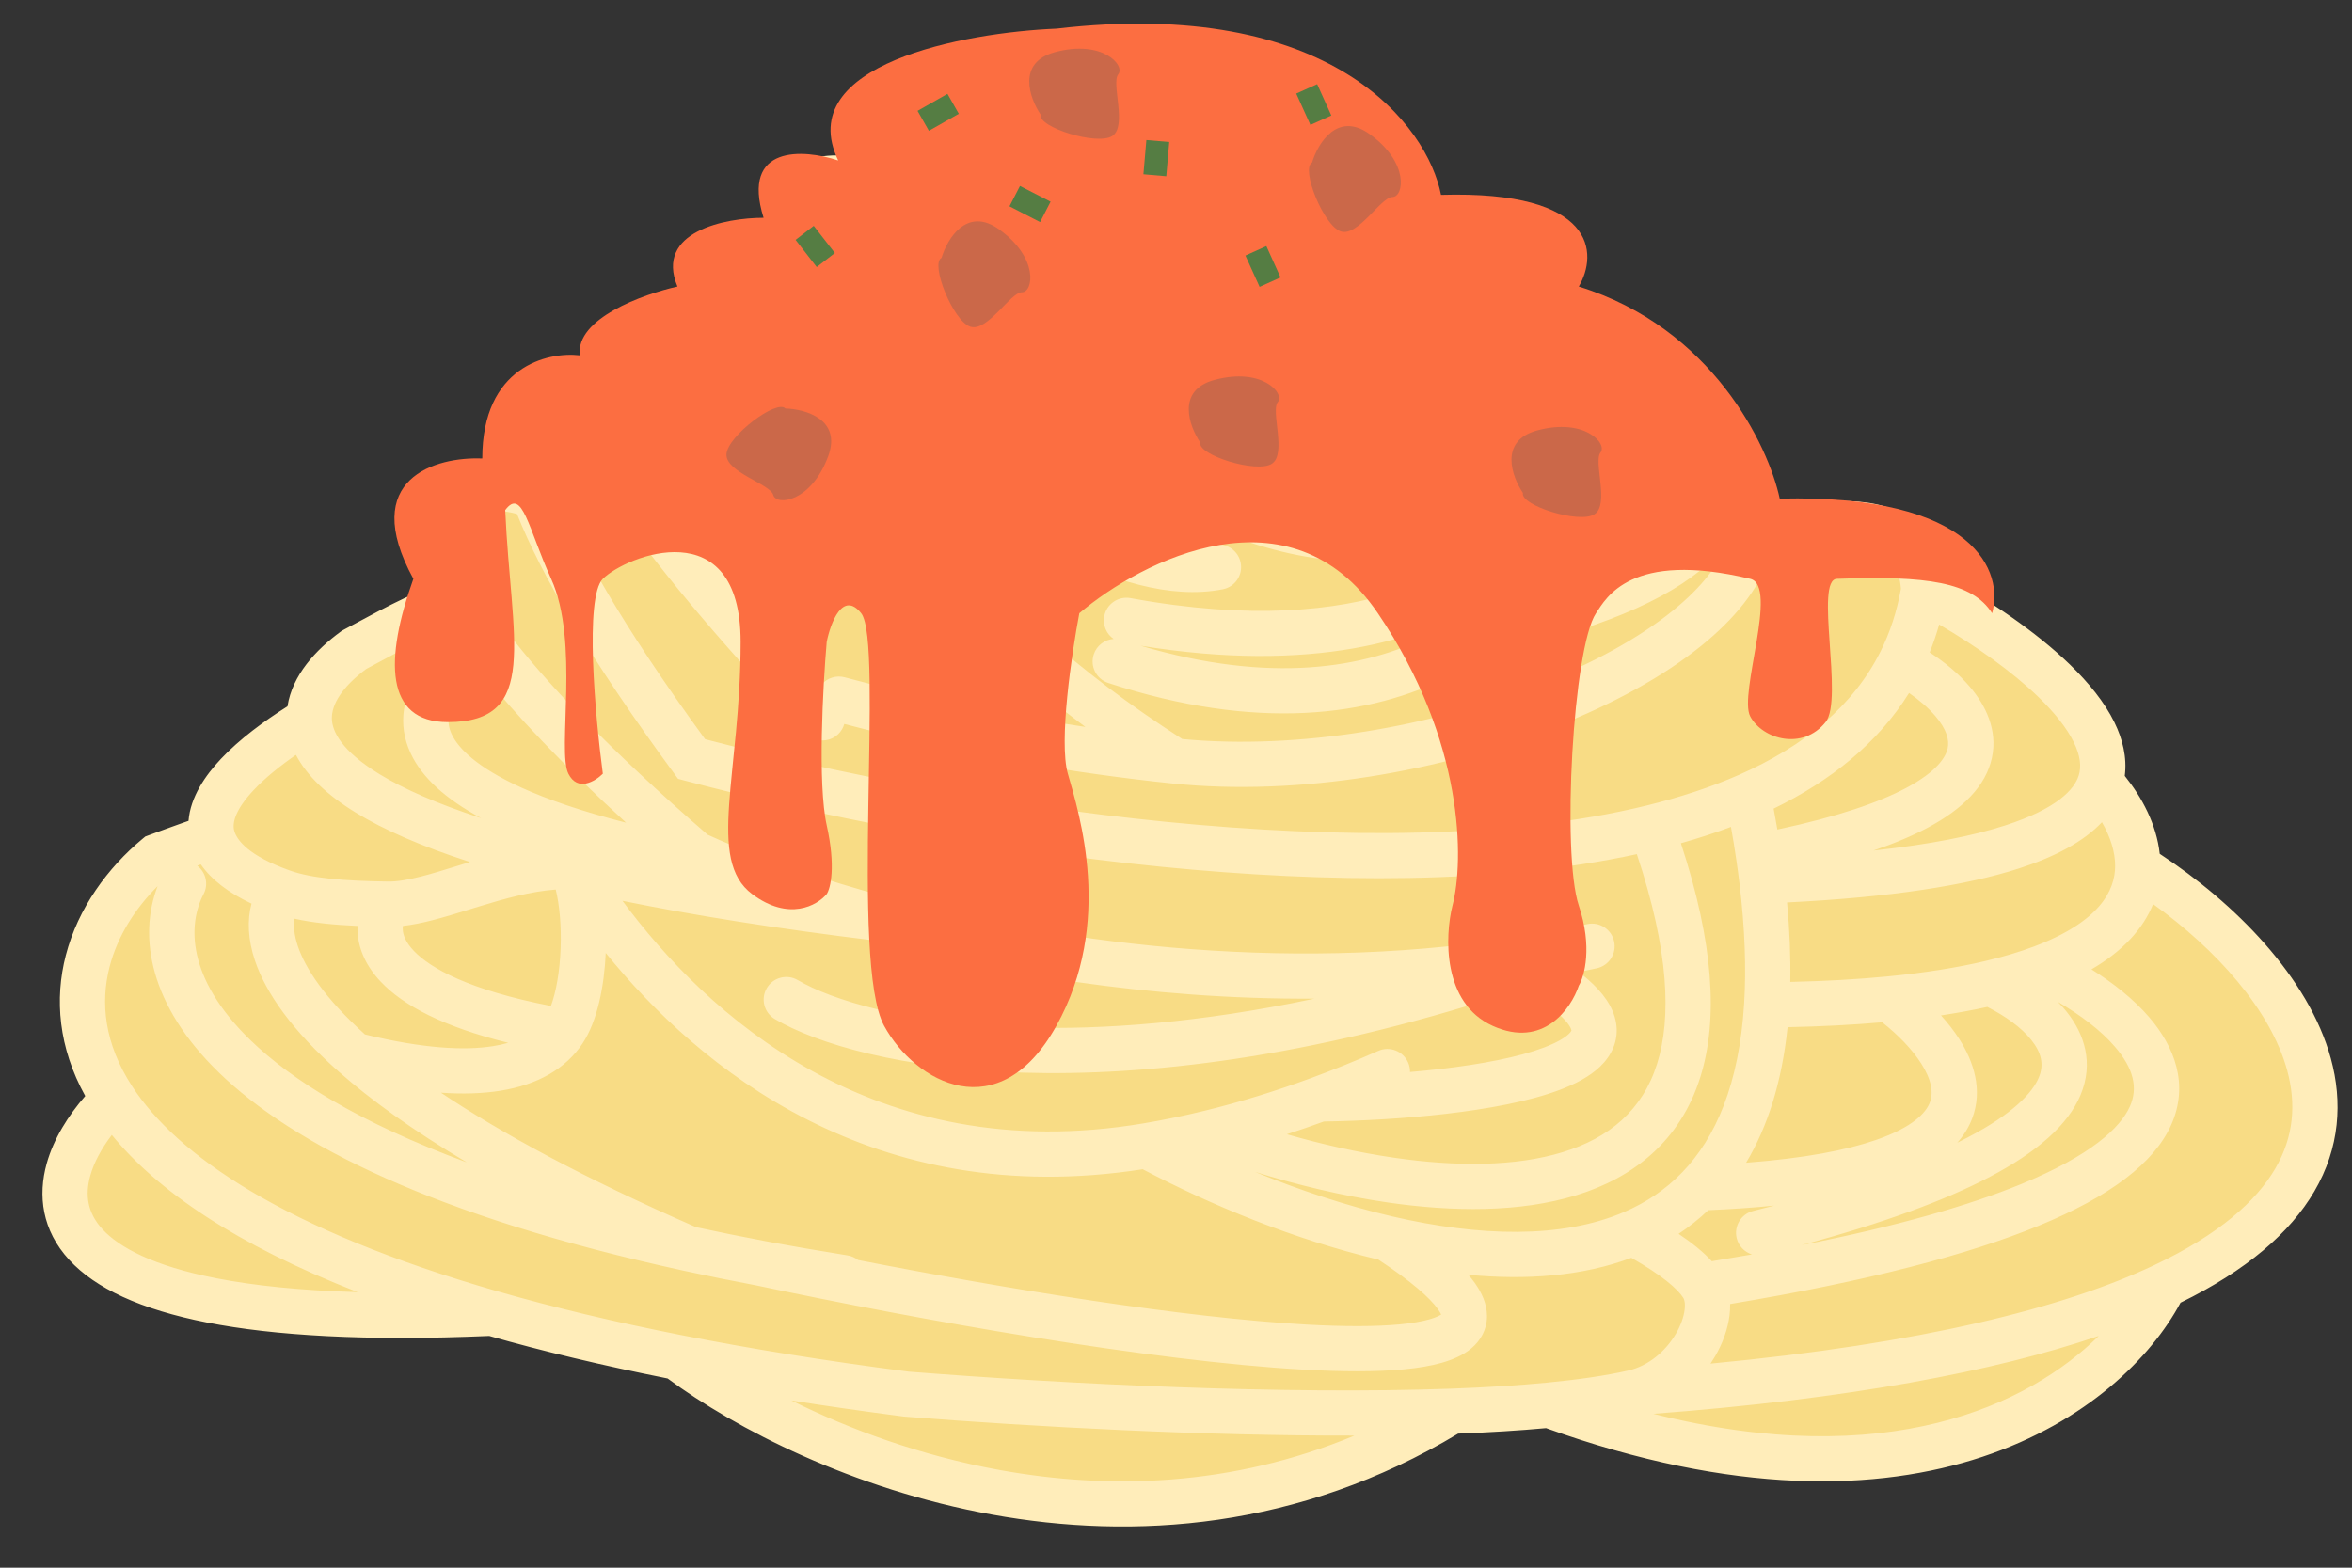 <svg width="153" height="102" viewBox="0 0 153 102" fill="none" xmlns="http://www.w3.org/2000/svg">
<rect x="0" y="0" width="153" height="102" fill="#333333" stroke="none"/>
<path d="M100.565 19.979C100.575 19.984 100.585 19.989 100.595 19.994C104.573 21.936 109.994 25.45 111.663 29.249C113.594 31.053 114.265 32.958 113.953 34.85C115.072 35.068 124.765 31.378 125.138 38.382C131.177 41.613 137.909 46.757 136.629 50.887C137.988 52.386 139.083 54.368 139.064 56.383C148.993 62.599 158.27 75.385 140.76 83.647C137.688 89.977 125.389 100.393 100.763 91.424C98.833 91.61 96.696 91.74 94.416 91.823C74.195 104.224 52.409 94.65 44.044 88.312C39.568 87.43 35.567 86.467 32 85.443C-0.338 86.879 2.11 76.749 7.377 71.504C3.259 65.2 6.093 59.136 10.202 55.716C11.335 55.295 13.646 54.454 13.821 54.454C13.07 51.796 16.802 48.802 20.117 46.811C20.069 45.123 21.281 43.563 23.032 42.282C24.821 41.342 29.284 38.756 30.043 39.462C26.725 34.203 27.77 31.804 30.133 31.714C31.352 31.651 33.994 31.701 34.809 32.407C32.574 26.468 34.495 24.835 36.548 24.997L38.367 25.351C38.543 24.008 39.812 23.706 41.421 23.959C41.421 22.357 42.658 19.391 47.604 20.342C46.573 19.196 45.97 18.131 45.706 17.293C45.784 16.353 47.58 14.945 54.133 16.826C52.835 15.433 52.286 14.157 52.222 13.219C51.959 12.278 52.727 10.745 57.908 12.141C56.577 10.979 56.148 9.956 56.24 9.241C55.913 7.969 57.379 5.506 65.858 5.834C73.463 3.504 85.784 2.572 91.399 12.605C92.039 13.749 92.413 14.707 92.559 15.501C95.053 14.755 100.187 14.118 100.763 17.543C100.782 18.415 100.713 19.226 100.565 19.979Z" fill="#F8DC85"/>
<path fill-rule="evenodd" clip-rule="evenodd" d="M79.15 6.036C74.709 5.351 69.962 6.114 66.29 7.239C65.209 7.57 64.234 7.929 63.401 8.283C62.653 8.601 61.788 8.254 61.47 7.507C61.459 7.483 61.45 7.459 61.441 7.435C59.978 7.615 59.027 7.923 58.437 8.236C57.822 8.562 57.695 8.815 57.674 8.908L57.736 9.149L57.7 9.429C57.7 9.428 57.7 9.429 57.7 9.431C57.703 9.474 57.741 10.043 58.877 11.034C60.702 12.626 64.758 14.732 72.751 16.563C73.661 16.771 74.62 16.975 75.63 17.175C72.1 15.916 68.592 14.447 65.731 13.133L65.46 13.008L65.259 12.788C64.785 12.269 64.079 11.282 64.325 10.105C64.606 8.754 65.867 8.175 67.013 7.944C68.24 7.698 69.978 7.693 72.349 7.966C74.744 8.241 77.883 8.813 81.957 9.784C82.748 9.973 83.236 10.766 83.047 11.556C82.858 12.345 82.064 12.832 81.273 12.644C77.267 11.688 74.251 11.144 72.011 10.886C69.859 10.638 68.508 10.666 67.713 10.804C72.569 12.993 78.94 15.47 84.005 16.631C86.719 17.254 88.829 17.442 90.108 17.168C90.723 17.036 90.951 16.838 91.034 16.727C91.096 16.641 91.227 16.402 91.111 15.765C91.005 15.189 90.71 14.388 90.114 13.322C87.577 8.789 83.546 6.714 79.15 6.036ZM83.397 19.508C83.418 19.649 83.42 19.795 83.398 19.943C83.297 20.645 82.714 21.159 82.032 21.2C84.114 22.061 86.05 22.674 87.666 22.887C89.685 23.153 90.704 22.744 91.185 22.076C91.494 21.646 91.738 20.916 91.734 19.733C91.407 19.869 91.067 19.969 90.727 20.042C88.78 20.459 86.14 20.134 83.397 19.508ZM94.323 16.589C94.949 19.686 94.776 22.123 93.575 23.791C92.112 25.824 89.612 26.108 87.281 25.802C84.891 25.487 82.145 24.497 79.472 23.297C76.848 22.12 74.199 20.695 71.881 19.379C64.153 17.59 59.636 15.464 57.213 13.479C55.131 12.949 54.108 13.015 53.691 13.128C53.728 13.622 54.061 14.59 55.211 15.825C57.678 18.474 63.546 21.934 75.708 23.822C76.762 23.986 77.863 24.138 79.011 24.276C79.7 24.359 80.22 24.903 80.297 25.562C83.629 26.514 87.263 26.845 90.465 26.387C95.082 25.727 98.364 23.538 99.12 19.696C99.148 19.556 99.172 19.413 99.194 19.268C99.194 19.263 99.195 19.258 99.196 19.253C99.266 18.768 99.3 18.249 99.293 17.693C99.207 17.301 99.019 17.066 98.758 16.888C98.431 16.665 97.923 16.493 97.226 16.42C96.305 16.323 95.258 16.417 94.323 16.589ZM97.409 27C95.522 28.223 93.246 28.959 90.882 29.297C85.721 30.035 79.716 28.983 75.03 26.692C73.175 26.399 71.45 26.069 69.848 25.707C75.162 29.703 81.873 33.297 87.5 33.546C90.404 33.674 92.924 32.91 94.888 30.93C95.838 29.971 96.698 28.687 97.409 27ZM67.068 25.018C60.036 23.103 55.755 20.56 53.349 18.133C50.395 17.32 48.671 17.28 47.757 17.447C47.609 17.474 47.491 17.504 47.398 17.533C47.662 18.047 48.079 18.67 48.699 19.359C49.173 19.886 49.757 20.442 50.467 21.008C53.435 23.373 58.576 25.884 66.83 27.031C66.44 26.511 66.43 25.776 66.851 25.241C66.917 25.157 66.989 25.083 67.068 25.018ZM71.47 30.427C71.392 30.434 71.312 30.436 71.232 30.43C68.751 30.265 66.474 29.988 64.388 29.623C65.962 30.85 68.006 32.242 70.2 33.376C73.347 35.001 76.509 35.94 78.979 35.456C79.777 35.299 80.551 35.818 80.707 36.614C80.864 37.411 80.344 38.184 79.547 38.34C76.057 39.025 72.134 37.684 68.847 35.986C65.502 34.258 62.509 31.997 60.753 30.424C60.273 29.994 60.142 29.322 60.379 28.761C59.737 28.594 59.117 28.419 58.519 28.236C58.848 29.694 59.923 32.23 62.405 35.442C65.223 39.086 69.79 43.514 76.907 48.085C84.531 48.806 93.18 47.266 100.113 44.541C103.628 43.159 106.639 41.497 108.826 39.726C110.697 38.211 111.842 36.719 112.309 35.358C111.957 35.833 111.537 36.29 111.05 36.73C108.491 39.038 103.904 41.017 96.695 42.6C95.974 43.089 95.199 43.549 94.369 43.968C89.097 46.63 81.75 47.593 72.09 44.435C71.317 44.182 70.896 43.352 71.149 42.581C71.34 41.996 71.864 41.613 72.442 41.572C71.981 41.253 71.724 40.683 71.832 40.096C71.979 39.298 72.746 38.77 73.546 38.917C89.122 41.779 96.002 36.505 97.392 34.218C97.814 33.524 98.719 33.303 99.415 33.724C99.831 33.977 100.078 34.403 100.117 34.853C100.542 34.144 100.87 33.462 101.104 32.843C101.392 32.084 102.242 31.701 103.002 31.989C103.763 32.276 104.146 33.124 103.858 33.884C103.336 35.259 102.476 36.828 101.249 38.378C105.183 37.157 107.649 35.835 109.076 34.548C110.046 33.673 110.481 32.864 110.632 32.154C110.784 31.445 110.684 30.68 110.315 29.839C109.628 28.276 108.087 26.631 106.093 25.086C104.722 24.024 103.206 23.063 101.762 22.261C100.936 27.139 99.298 30.659 96.98 32.998C94.304 35.696 90.905 36.639 87.37 36.483C82.119 36.251 76.367 33.598 71.47 30.427ZM102.174 19.144C104.012 20.1 106.057 21.338 107.897 22.763C109.937 24.342 111.862 26.256 112.883 28.381C114.374 29.843 115.237 31.454 115.448 33.142C115.571 33.118 115.702 33.093 115.842 33.066C116.93 32.857 118.368 32.613 119.814 32.602C121.235 32.591 122.863 32.801 124.199 33.678C125.432 34.487 126.247 35.751 126.519 37.46C129.402 39.057 132.418 41.077 134.653 43.242C135.858 44.409 136.897 45.676 137.545 46.999C138.076 48.084 138.374 49.272 138.218 50.483C139.334 51.869 140.285 53.633 140.494 55.553C145.364 58.748 150.17 63.563 151.622 68.86C152.399 71.696 152.21 74.677 150.55 77.517C148.967 80.222 146.129 82.663 141.846 84.757C138.067 91.831 125.032 101.702 100.572 92.919C98.806 93.081 96.885 93.198 94.854 93.277C84.474 99.519 73.718 100.209 64.521 98.541C55.446 96.895 47.826 92.947 43.429 89.689C39.146 88.836 35.29 87.909 31.825 86.922C23.8 87.266 17.837 86.903 13.486 86.051C9.125 85.197 6.2 83.815 4.504 81.974C2.721 80.039 2.458 77.778 3.037 75.702C3.489 74.085 4.444 72.577 5.544 71.311C3.797 68.147 3.545 64.996 4.279 62.16C5.079 59.072 7.02 56.451 9.259 54.587L9.453 54.426L9.689 54.338C10.26 54.126 11.128 53.808 11.878 53.542C12.01 53.495 12.139 53.45 12.263 53.407C12.387 51.847 13.363 50.446 14.372 49.375C15.584 48.09 17.18 46.915 18.701 45.956C19.013 43.931 20.537 42.285 22.162 41.096L22.25 41.032L22.346 40.981C22.564 40.867 22.836 40.719 23.146 40.552C24.026 40.077 25.208 39.438 26.296 38.925C26.762 38.706 27.241 38.494 27.701 38.32C26.76 36.449 26.345 34.828 26.495 33.487C26.601 32.541 26.995 31.701 27.705 31.101C28.393 30.519 29.242 30.279 30.067 30.246C30.701 30.213 31.67 30.209 32.624 30.296C32.216 28.487 32.241 27.013 32.706 25.863C33.062 24.983 33.664 24.335 34.422 23.945C35.156 23.567 35.949 23.475 36.664 23.532L36.748 23.538L37.489 23.683C37.824 23.236 38.28 22.9 38.819 22.689C39.256 22.517 39.723 22.436 40.192 22.414C40.442 21.616 40.905 20.782 41.68 20.095C42.464 19.399 43.475 18.932 44.72 18.761C44.545 18.407 44.405 18.063 44.301 17.733L44.215 17.458L44.239 17.17C44.359 15.729 45.662 14.843 47.225 14.556C48.198 14.378 49.442 14.376 51.022 14.617C50.888 14.219 50.802 13.83 50.765 13.454C50.663 12.98 50.675 12.411 50.931 11.848C51.228 11.198 51.777 10.722 52.471 10.442C53.101 10.187 53.882 10.078 54.828 10.118C54.773 9.857 54.748 9.594 54.757 9.331C54.537 7.925 55.386 6.524 57.057 5.639C58.749 4.743 61.471 4.218 65.666 4.356C69.57 3.19 74.677 2.372 79.6 3.131C84.67 3.913 89.606 6.388 92.684 11.889C93.046 12.535 93.344 13.152 93.571 13.74C94.771 13.502 96.197 13.355 97.535 13.496C98.505 13.598 99.544 13.864 100.42 14.461C101.341 15.089 102.002 16.037 102.215 17.3L102.232 17.404L102.234 17.51C102.247 18.072 102.227 18.617 102.174 19.144ZM46.866 21.707C45.011 21.44 44.09 21.889 43.636 22.292C43.446 22.461 43.297 22.657 43.185 22.86C43.643 22.996 44.101 23.155 44.547 23.329C45.613 23.687 47.175 24.219 48.528 24.692C48.377 24.035 48.264 23.43 48.182 22.937C47.697 22.527 47.259 22.115 46.866 21.707ZM51.75 25.393C51.87 25.796 52.004 26.199 52.153 26.586C54.121 31.675 58.666 39.44 67.543 46.808C68.548 46.979 69.569 47.143 70.602 47.296C65.814 43.717 62.419 40.27 60.075 37.238C57.014 33.28 55.676 29.935 55.483 27.885C55.461 27.647 55.497 27.417 55.579 27.209C54.153 26.643 52.88 26.031 51.75 25.393ZM61.944 45.74C55.326 39.342 51.548 32.919 49.633 28.216C49.592 28.2 49.547 28.183 49.5 28.166C49.055 27.998 48.436 27.776 47.739 27.531C46.347 27.043 44.683 26.476 43.574 26.104L43.54 26.092L43.506 26.079C42.674 25.753 41.874 25.518 41.193 25.411C40.489 25.301 40.077 25.354 39.895 25.425C39.872 25.434 39.857 25.442 39.848 25.447C39.842 25.462 39.834 25.492 39.827 25.541C39.794 25.792 39.84 26.357 40.265 27.38C40.678 28.376 41.395 29.678 42.525 31.347C44.641 34.472 48.115 38.751 53.469 44.514C53.828 44.111 54.397 43.921 54.954 44.071C57.073 44.641 59.426 45.208 61.944 45.74ZM54.923 47.104C54.853 47.354 54.716 47.588 54.513 47.779C53.92 48.334 52.989 48.305 52.432 47.713C46.398 41.298 42.472 36.517 40.086 32.994C38.894 31.233 38.061 29.749 37.544 28.505C37.265 27.832 37.06 27.185 36.955 26.574L36.36 26.458C36.087 26.446 35.894 26.495 35.77 26.558C35.661 26.614 35.537 26.715 35.436 26.965C35.194 27.562 35.102 29.005 36.187 31.89C37.501 35.382 40.386 40.579 45.869 48.097C54.127 50.247 64.919 52.387 75.86 53.472C87.05 54.581 98.275 54.573 107.086 52.417C109.269 51.883 111.291 51.22 113.118 50.417C117.411 48.53 120.577 45.899 122.331 42.383C122.944 41.154 123.394 39.8 123.657 38.305C123.558 37.053 123.09 36.468 122.582 36.134C121.96 35.726 121.025 35.532 119.836 35.541C118.673 35.55 117.454 35.75 116.398 35.953C116.206 35.989 116.01 36.028 115.819 36.066C115.574 36.115 115.338 36.161 115.132 36.2C114.43 38.35 112.779 40.31 110.681 42.009C108.194 44.023 104.897 45.82 101.192 47.276C93.79 50.185 84.509 51.832 76.258 50.975C72.97 50.633 69.737 50.172 66.655 49.638C62.372 48.895 58.374 48.01 54.923 47.104ZM126.144 40.631C125.969 41.255 125.763 41.861 125.527 42.447C126.481 43.071 127.407 43.825 128.139 44.683C129.16 45.881 129.971 47.495 129.574 49.317C129.182 51.117 127.716 52.617 125.392 53.856C124.418 54.374 123.252 54.87 121.871 55.34C125.547 54.944 128.354 54.379 130.445 53.703C133.819 52.611 134.942 51.359 135.223 50.452C135.399 49.884 135.338 49.184 134.9 48.291C134.457 47.387 133.676 46.391 132.603 45.352C130.871 43.675 128.537 42.033 126.144 40.631ZM115.619 53.972C119.559 53.136 122.246 52.2 124.006 51.262C126.003 50.198 126.572 49.264 126.697 48.692C126.817 48.141 126.627 47.445 125.897 46.589C125.445 46.059 124.85 45.549 124.186 45.089C122.152 48.354 119.086 50.807 115.376 52.612C115.462 53.071 115.543 53.525 115.619 53.972ZM112.601 53.8C111.554 54.194 110.466 54.547 109.344 54.863C111.475 61.344 111.787 66.338 110.604 70.095C109.296 74.247 106.249 76.629 102.525 77.772C98.866 78.896 94.505 78.852 90.267 78.237C87.312 77.807 84.355 77.09 81.64 76.247C84.508 77.424 87.554 78.446 90.584 79.149C96.212 80.454 101.57 80.609 105.641 78.863C107.074 78.249 108.35 77.398 109.435 76.273C111.596 74.031 113.133 70.556 113.458 65.291C113.598 63.025 113.512 60.437 113.157 57.493C113.095 56.982 113.025 56.461 112.947 55.929C112.846 55.237 112.731 54.528 112.601 53.8ZM83.715 73.799C85.957 74.445 88.332 74.985 90.691 75.327C94.727 75.914 98.593 75.904 101.659 74.963C104.661 74.041 106.837 72.257 107.796 69.213C108.729 66.249 108.58 61.876 106.478 55.574C97.421 57.54 86.361 57.467 75.569 56.397C64.228 55.273 53.063 53.036 44.614 50.807L44.11 50.674L43.802 50.255C38.305 42.765 35.186 37.336 33.632 33.443C33.6 33.432 33.563 33.422 33.522 33.411C33.245 33.336 32.886 33.276 32.474 33.234C31.65 33.151 30.762 33.153 30.21 33.182L30.2 33.182L30.19 33.183C29.836 33.196 29.672 33.29 29.607 33.345C29.559 33.385 29.457 33.491 29.421 33.813C29.337 34.567 29.674 36.119 31.289 38.678C31.729 39.376 32.256 40.135 32.88 40.958C35.455 44.357 39.633 48.771 46.032 54.308C46.534 54.538 47.085 54.779 47.681 55.026C50.225 56.08 53.581 57.25 57.547 58.327C68.181 61.216 83.08 63.406 98.425 61.028C100.029 60.779 101.637 60.48 103.246 60.128C104.04 59.954 104.825 60.456 104.999 61.248C105.174 62.041 104.671 62.825 103.877 62.999C103.487 63.085 103.098 63.167 102.708 63.246C102.926 63.413 103.128 63.578 103.315 63.743C104.229 64.547 104.945 65.473 105.125 66.543C105.324 67.729 104.811 68.706 104.085 69.399C103.4 70.053 102.459 70.536 101.472 70.909C99.478 71.662 96.787 72.155 94.047 72.471C91.374 72.78 88.56 72.931 86.119 72.97C85.309 73.266 84.508 73.542 83.715 73.799ZM91.723 69.749C92.39 69.692 93.054 69.626 93.708 69.551C96.379 69.242 98.781 68.782 100.43 68.159C101.264 67.844 101.781 67.532 102.05 67.275C102.175 67.156 102.211 67.081 102.22 67.061C102.223 67.052 102.225 67.052 102.221 67.029C102.206 66.939 102.082 66.576 101.369 65.949C100.787 65.436 99.915 64.839 98.678 64.16C98.504 64.388 98.26 64.568 97.965 64.663C85.077 68.846 74.527 70.031 66.543 69.792C58.601 69.554 53.108 67.901 50.4 66.302C49.7 65.888 49.468 64.987 49.882 64.288C50.296 63.59 51.199 63.358 51.899 63.771C54.026 65.028 58.972 66.624 66.631 66.853C71.764 67.007 78.077 66.546 85.503 64.977C74.659 65.04 64.651 63.295 56.877 61.192C50.456 60.409 45.038 59.54 40.492 58.611C45.877 65.885 56.753 76.043 74.346 73.098C75.656 72.878 76.999 72.603 78.376 72.266C80.608 71.72 82.929 71.013 85.337 70.125C86.747 69.606 88.187 69.024 89.657 68.376C90.4 68.048 91.27 68.385 91.598 69.127C91.687 69.33 91.728 69.541 91.723 69.749ZM40.727 53.527C36.606 49.755 33.55 46.52 31.351 43.782C30.677 44.258 30.088 44.815 29.692 45.399C29.134 46.224 29.014 46.988 29.386 47.778C29.813 48.686 31.026 49.931 33.922 51.247C35.634 52.025 37.865 52.796 40.727 53.527ZM29.584 41.429C29.46 41.252 29.341 41.076 29.225 40.903C28.795 41.032 28.219 41.27 27.552 41.584C26.545 42.059 25.494 42.627 24.627 43.095C24.333 43.254 24.06 43.401 23.818 43.529C22.235 44.71 21.562 45.847 21.588 46.77C21.611 47.566 22.179 48.834 24.68 50.366C26.216 51.306 28.371 52.273 31.296 53.228C28.965 51.975 27.451 50.578 26.721 49.028C25.798 47.065 26.276 45.196 27.253 43.753C27.869 42.843 28.702 42.062 29.584 41.429ZM30.573 56.085C27.392 55.058 24.953 53.981 23.141 52.871C21.289 51.737 19.964 50.483 19.251 49.116C18.218 49.83 17.256 50.605 16.516 51.39C15.322 52.656 15.09 53.53 15.238 54.055C15.413 54.673 16.179 55.683 18.849 56.637C20.259 57.141 22.323 57.316 25.25 57.358C25.818 57.366 26.524 57.249 27.402 57.025C28.102 56.846 28.839 56.618 29.647 56.369C29.852 56.306 30.062 56.241 30.276 56.175C30.374 56.145 30.473 56.115 30.573 56.085ZM36.152 57.878C34.529 57.996 32.851 58.462 31.139 58.986C30.944 59.045 30.748 59.106 30.551 59.167C29.736 59.419 28.91 59.674 28.133 59.873C27.501 60.035 26.852 60.173 26.21 60.245C26.198 60.329 26.195 60.417 26.202 60.507C26.224 60.817 26.367 61.284 26.913 61.86C27.992 62.999 30.517 64.418 35.839 65.451C36.177 64.534 36.412 63.214 36.468 61.731C36.525 60.253 36.395 58.87 36.152 57.878ZM33.058 67.85C28.847 66.81 26.24 65.428 24.774 63.88C23.834 62.888 23.343 61.803 23.265 60.717C23.253 60.557 23.251 60.399 23.257 60.244C21.747 60.178 20.367 60.045 19.158 59.775C19.087 60.216 19.12 60.804 19.377 61.566C19.855 62.981 21.097 64.922 23.74 67.304C27.518 68.223 30.202 68.364 32.064 68.068C32.428 68.011 32.758 67.937 33.058 67.85ZM28.684 71.095C32.608 73.724 37.99 76.663 45.275 79.843C46.724 80.157 48.231 80.461 49.801 80.757C51.505 81.077 53.282 81.385 55.133 81.681C55.392 81.722 55.623 81.828 55.815 81.98C65.553 83.882 76.974 85.733 84.984 86.18C87.412 86.315 89.477 86.318 91.064 86.167C91.857 86.091 92.495 85.98 92.981 85.842C93.387 85.727 93.623 85.611 93.748 85.53C93.715 85.454 93.653 85.338 93.54 85.178C93.021 84.451 91.835 83.385 89.661 81.952C84.204 80.656 78.775 78.414 74.335 76.077C56.778 78.808 45.466 69.48 39.404 62.004C39.307 64.105 38.878 66.435 37.88 67.916C36.808 69.505 35.028 70.575 32.526 70.972C31.408 71.149 30.133 71.195 28.684 71.095ZM95.519 82.944C95.675 83.123 95.815 83.3 95.939 83.475C96.381 84.096 96.732 84.829 96.73 85.636C96.728 86.518 96.308 87.226 95.721 87.722C95.176 88.182 94.482 88.472 93.785 88.67C93.07 88.872 92.244 89.007 91.344 89.093C89.546 89.265 87.314 89.254 84.82 89.115C74.86 88.56 59.928 85.907 49.239 83.642C47.598 83.334 46.022 83.014 44.507 82.684C28.278 79.153 19.05 74.455 14.225 69.77C9.736 65.411 8.988 60.946 10.251 57.658C8.796 59.106 7.643 60.913 7.13 62.896C6.527 65.226 6.776 67.893 8.61 70.701C11.5 75.126 18.411 80.012 32.407 84.03C35.929 85.042 39.889 85.995 44.329 86.87C48.766 87.745 53.68 88.543 59.115 89.244C69.544 90.068 83.588 90.744 94.363 90.354C96.622 90.272 98.728 90.144 100.621 89.961C102.677 89.763 104.457 89.504 105.897 89.178C107.239 88.876 108.358 87.908 109.021 86.774C109.348 86.213 109.531 85.667 109.586 85.221C109.642 84.76 109.553 84.524 109.5 84.442C109.127 83.862 108.133 82.986 106.12 81.839C102.917 83.045 99.262 83.296 95.519 82.944ZM109.194 80.278C110.081 80.874 110.808 81.466 111.356 82.06C112.252 81.914 113.123 81.767 113.967 81.618C113.492 81.47 113.103 81.084 112.975 80.567C112.78 79.779 113.261 78.982 114.05 78.787C114.517 78.672 114.972 78.556 115.418 78.441C114.107 78.573 112.679 78.674 111.126 78.739C110.52 79.315 109.874 79.827 109.194 80.278ZM113.585 75.652C117.377 75.364 120.107 74.835 122.016 74.177C124.448 73.34 125.284 72.39 125.537 71.734C125.779 71.104 125.662 70.268 124.971 69.188C124.375 68.255 123.457 67.321 122.438 66.514C120.571 66.678 118.525 66.787 116.284 66.832C115.915 70.389 114.989 73.311 113.585 75.652ZM116.459 63.888C118.775 63.836 120.861 63.715 122.735 63.535C125.225 63.296 127.335 62.954 129.115 62.536C130.325 62.252 131.378 61.934 132.289 61.592C136.599 59.975 137.577 57.933 137.592 56.369C137.601 55.432 137.277 54.44 136.732 53.496C135.553 54.744 133.726 55.731 131.353 56.499C127.931 57.606 123.018 58.38 116.249 58.717C116.421 60.559 116.489 62.281 116.459 63.888ZM126.264 66.066C126.706 66.554 127.11 67.07 127.453 67.606C128.383 69.061 129.006 70.914 128.285 72.788C128.068 73.351 127.747 73.87 127.328 74.346C127.55 74.237 127.765 74.128 127.973 74.02C130.972 72.46 132.213 71.091 132.624 70.111C132.973 69.28 132.811 68.504 132.134 67.658C131.494 66.858 130.462 66.112 129.277 65.514C128.343 65.719 127.341 65.904 126.264 66.066ZM133.868 65.188C134.069 65.391 134.258 65.603 134.434 65.823C135.589 67.265 136.213 69.166 135.34 71.247C134.529 73.18 132.539 74.959 129.333 76.627C126.499 78.102 122.547 79.577 117.19 81.014C123.46 79.773 128.111 78.423 131.476 77.043C136.006 75.185 137.925 73.384 138.55 71.993C139.093 70.784 138.794 69.519 137.574 68.101C136.669 67.048 135.355 66.052 133.868 65.188ZM136.05 63.07C137.475 63.964 138.797 65.011 139.807 66.185C141.435 68.078 142.425 70.549 141.236 73.196C140.129 75.66 137.296 77.834 132.595 79.762C128.086 81.612 121.595 83.341 112.547 84.844C112.552 85.093 112.537 85.34 112.508 85.579C112.397 86.484 112.058 87.409 111.563 88.256C111.472 88.412 111.374 88.568 111.27 88.722C124.998 87.422 134.218 85.109 140.131 82.318C144.348 80.329 146.77 78.15 148.007 76.034C149.221 73.959 149.376 71.806 148.782 69.636C147.707 65.711 144.175 61.776 140.061 58.822C139.417 60.425 138.106 61.872 136.05 63.07ZM107.555 91.988C120.274 91.022 129.707 89.243 136.526 86.922C131.956 91.434 122.734 95.806 107.555 91.988ZM12.831 56.324C13.391 56.75 13.58 57.529 13.243 58.173C12.233 60.104 12.096 63.602 16.278 67.663C18.967 70.273 23.401 73.054 30.364 75.628C26.841 73.532 24.123 71.565 22.058 69.745C19.016 67.066 17.306 64.634 16.587 62.505C16.127 61.14 16.072 59.874 16.36 58.792C14.886 58.097 13.764 57.255 13.064 56.242C12.998 56.264 12.932 56.288 12.863 56.312C12.853 56.316 12.842 56.32 12.831 56.324ZM7.274 73.844C6.616 74.707 6.118 75.615 5.873 76.492C5.523 77.745 5.681 78.91 6.67 79.984C7.746 81.151 9.943 82.361 14.053 83.166C16.482 83.642 19.515 83.964 23.266 84.072C15.34 80.978 10.245 77.473 7.274 73.844ZM51.478 91.12C55.252 92.996 59.901 94.715 65.047 95.648C72.142 96.935 80.141 96.722 88.107 93.406C78.397 93.429 67.388 92.847 58.847 92.171L58.81 92.168L58.775 92.164C56.234 91.836 53.803 91.488 51.478 91.12ZM95.276 40.005C95.734 39.684 96.166 39.348 96.572 39.004C92.525 41.692 85.263 43.814 74.205 42.015C82.621 44.503 88.766 43.503 93.04 41.345C93.829 40.946 94.558 40.506 95.23 40.037C95.245 40.026 95.26 40.016 95.276 40.005ZM47.073 17.696C47.071 17.695 47.078 17.683 47.101 17.666C47.087 17.688 47.075 17.697 47.073 17.696ZM57.672 8.946C57.67 8.946 57.669 8.934 57.673 8.912C57.676 8.936 57.674 8.947 57.672 8.946Z" fill="#FFEDBA"/>
<path d="M54.525 10.441C51.538 4.176 62.741 2.113 68.717 1.864C86.642 -0.224 92.867 8.203 93.739 12.678C103.897 12.38 103.947 16.531 102.702 18.644C111.366 21.329 115.026 28.961 115.773 32.441C128.619 32.143 130.337 37.288 129.59 39.899C128.3 37.874 125.359 37.452 119.505 37.661C118.011 37.661 119.948 45.499 118.758 46.983C117.264 48.848 114.65 48.102 113.854 46.611C113.08 45.159 115.725 38.109 113.854 37.661C106.061 35.797 104.466 38.934 103.822 39.899C102.328 42.136 101.581 55.56 102.702 58.916C103.598 61.601 103.075 63.515 102.702 64.136C102.204 65.628 100.386 68.238 97.1 66.746C93.814 65.255 93.988 60.904 94.486 58.916C95.233 56.057 95.307 48.251 89.631 39.899C83.954 31.546 74.319 36.418 70.211 39.899C69.713 42.509 68.867 48.251 69.464 50.34C70.211 52.95 72.452 60.035 68.717 66.746C64.983 73.458 59.537 70.45 57.514 66.746C55.273 62.645 57.514 41.763 56.02 39.899C54.825 38.407 54.028 40.52 53.779 41.763C53.53 44.622 53.182 51.011 53.779 53.695C54.377 56.38 54.028 57.797 53.779 58.17C53.157 58.916 51.315 59.96 48.924 58.17C45.937 55.933 48.178 50.34 48.178 41.763C48.178 33.187 40.708 36.17 39.215 37.661C38.02 38.855 38.717 46.611 39.215 50.34C38.717 50.837 37.571 51.533 36.974 50.34C36.227 48.848 37.72 41.763 35.853 37.661C34.36 34.38 33.985 31.695 32.865 33.187C33.238 41.639 35.151 46.983 29.129 46.983C25.021 46.983 25.023 42.882 26.89 37.661C23.305 31.099 28.384 29.706 31.372 29.831C31.372 23.865 35.604 22.87 37.72 23.119C37.422 20.732 41.828 19.141 44.069 18.644C42.575 15.065 47.181 14.17 49.671 14.17C48.177 9.397 52.285 9.695 54.525 10.441Z" fill="#FC6E41"/>
<path d="M64.981 14.915C62.89 13.424 61.62 15.537 61.246 16.78C60.499 17.153 61.993 20.881 63.114 21.254C64.234 21.627 65.728 19.017 66.475 19.017C67.222 19.017 67.595 16.78 64.981 14.915Z" fill="#CB6849"/>
<path d="M78.994 24.722C76.513 25.395 77.348 27.714 78.076 28.789C77.892 29.603 81.729 30.808 82.727 30.178C83.725 29.548 82.647 26.741 83.12 26.164C83.592 25.586 82.094 23.882 78.994 24.722Z" fill="#CB6849"/>
<path d="M99.986 28.007C97.506 28.679 98.341 30.998 99.068 32.074C98.885 32.887 102.721 34.092 103.72 33.462C104.718 32.832 103.64 30.025 104.112 29.448C104.585 28.871 103.087 27.166 99.986 28.007Z" fill="#CB6849"/>
<path d="M68.617 3.396C66.137 4.069 66.971 6.388 67.699 7.463C67.515 8.277 71.352 9.482 72.35 8.852C73.348 8.222 72.27 5.415 72.743 4.838C73.215 4.26 71.717 2.555 68.617 3.396Z" fill="#CB6849"/>
<path d="M89.083 8.716C86.992 7.225 85.722 9.338 85.349 10.581C84.602 10.954 86.095 14.682 87.216 15.055C88.336 15.428 89.83 12.818 90.577 12.818C91.324 12.818 91.697 10.581 89.083 8.716Z" fill="#CB6849"/>
<path d="M53.873 29.689C54.766 27.283 52.391 26.613 51.092 26.579C50.536 25.957 47.324 28.374 47.257 29.551C47.19 30.728 50.104 31.484 50.3 32.204C50.495 32.923 52.756 32.697 53.873 29.689Z" fill="#CB6849"/>
<rect width="1.493" height="2.239" transform="matrix(0.791 -0.612 0.614 0.79 51.753 15.607)" fill="#557D43"/>
<rect width="1.492" height="2.24" transform="matrix(0.495 0.869 -0.869 0.494 61.633 6.106)" fill="#557D43"/>
<rect width="1.492" height="2.24" transform="matrix(0.458 -0.889 0.889 0.457 65.667 13.425)" fill="#557D43"/>
<rect width="1.494" height="2.237" transform="matrix(0.996 0.086 -0.086 0.996 74.573 9.111)" fill="#557D43"/>
<path d="M84.321 6.088L85.683 5.475L86.604 7.514L85.243 8.127L84.321 6.088Z" fill="#557D43"/>
<path d="M81.016 16.627L82.378 16.013L83.3 18.052L81.938 18.666L81.016 16.627Z" fill="#557D43"/>
</svg>
